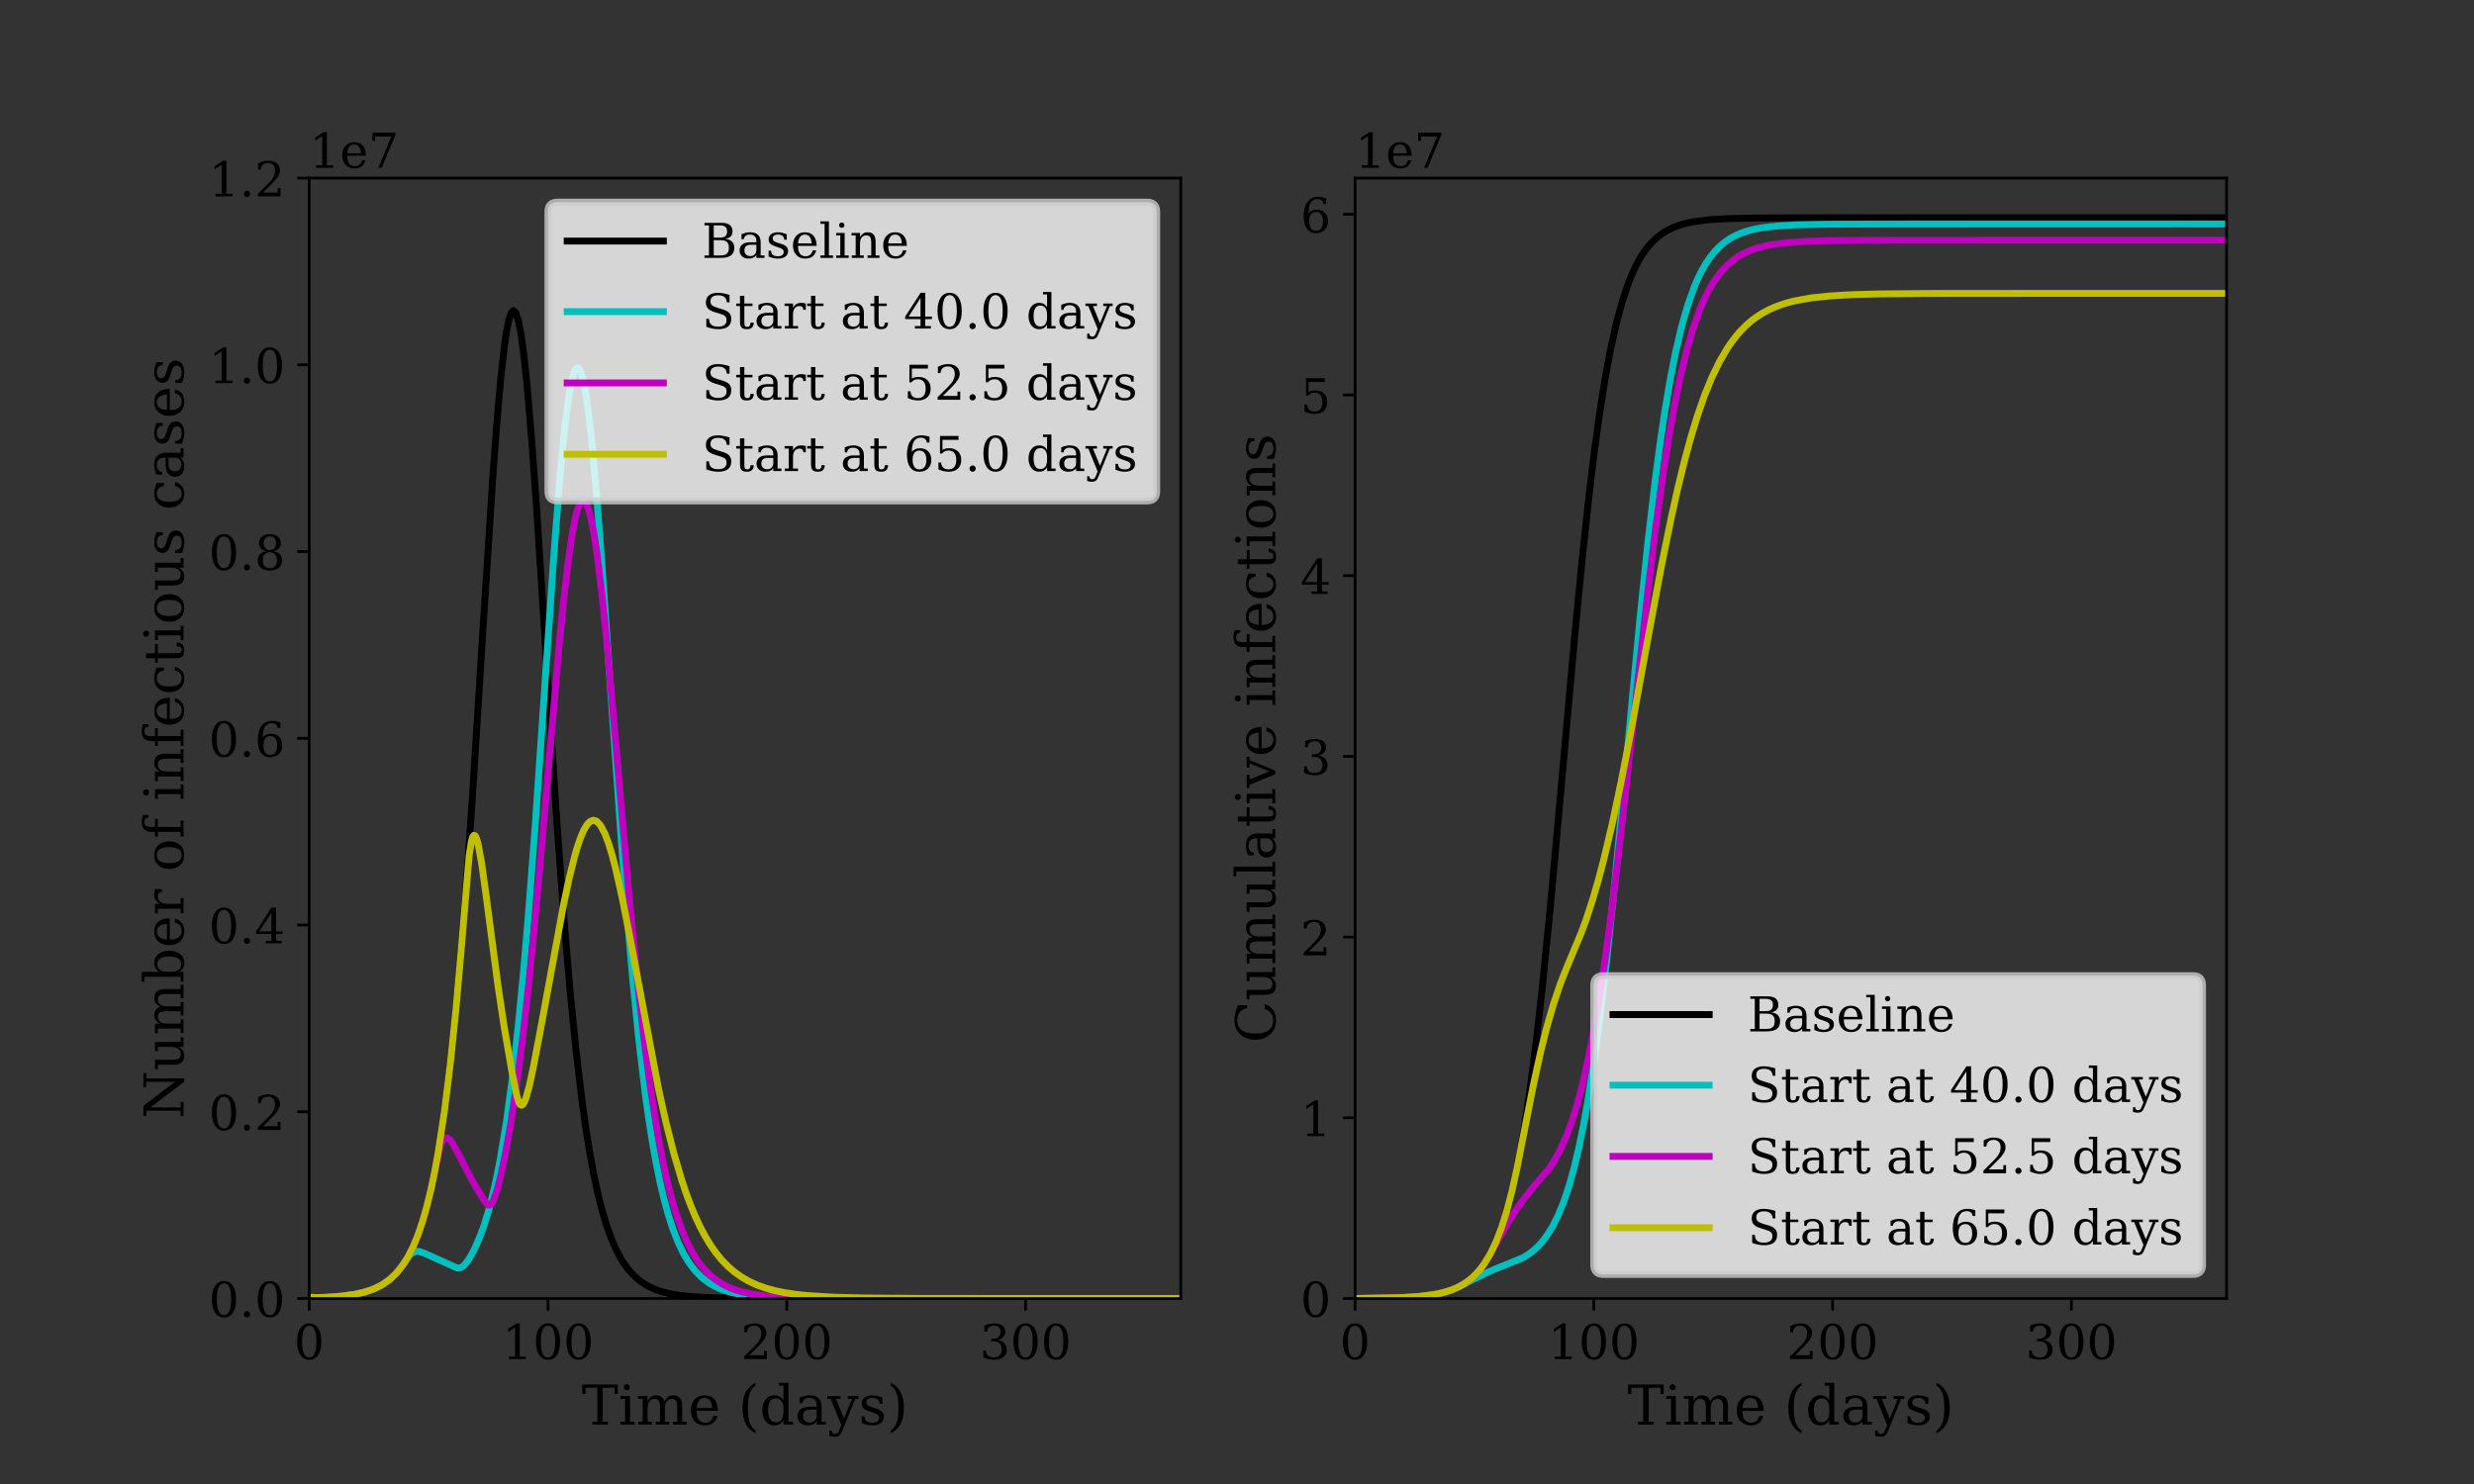 <?xml version="1.0" encoding="utf-8" standalone="no"?>
<!DOCTYPE svg PUBLIC "-//W3C//DTD SVG 1.1//EN"
  "http://www.w3.org/Graphics/SVG/1.1/DTD/svg11.dtd">
<!-- Created with matplotlib (https://matplotlib.org/) -->
<svg height="432pt" version="1.1" viewBox="0 0 720 432" width="720pt" xmlns="http://www.w3.org/2000/svg" xmlns:xlink="http://www.w3.org/1999/xlink">
 <rect x="0" y="0" width="720" height="432" fill="#333333" stroke="none"/>
 <defs>
  <style type="text/css">*{stroke-linecap:butt;stroke-linejoin:round;}</style>
 </defs>
 <g id="figure_1">
  <g id="patch_1">
   <path d="M 0 432 
L 720 432 
L 720 0 
L 0 0 
z
" style="fill:none;"/>
  </g>
  <g id="axes_1">
   <g id="patch_2">
    <path d="M 90 378 
L 343.636 378 
L 343.636 51.84 
L 90 51.84 
z
" style="fill:none;"/>
   </g>
   <g id="matplotlib.axis_1">
    <g id="xtick_1">
     <g id="line2d_1">
      <defs>
       <path d="M 0 0 
L 0 3.5 
" id="m04f8fb05ed" style="stroke:#000000;stroke-width:0.8;"/>
      </defs>
      <g>
       <use style="stroke:#000000;stroke-width:0.8;" x="90" xlink:href="#m04f8fb05ed" y="378"/>
      </g>
     </g>
     <g id="text_1">
      <!-- 0 -->
      <g transform="translate(85.546 395.638)scale(0.14 -0.14)">
       <defs>
        <path d="M 31.781 3.422 
Q 39.266 3.422 42.969 11.625 
Q 46.688 19.828 46.688 36.375 
Q 46.688 52.984 42.969 61.188 
Q 39.266 69.391 31.781 69.391 
Q 24.312 69.391 20.594 61.188 
Q 16.891 52.984 16.891 36.375 
Q 16.891 19.828 20.594 11.625 
Q 24.312 3.422 31.781 3.422 
z
M 31.781 -1.422 
Q 19.922 -1.422 13.25 8.531 
Q 6.594 18.5 6.594 36.375 
Q 6.594 54.297 13.25 64.25 
Q 19.922 74.219 31.781 74.219 
Q 43.703 74.219 50.344 64.25 
Q 56.984 54.297 56.984 36.375 
Q 56.984 18.5 50.344 8.531 
Q 43.703 -1.422 31.781 -1.422 
z
" id="DejaVuSerif-48"/>
       </defs>
       <use xlink:href="#DejaVuSerif-48"/>
      </g>
     </g>
    </g>
    <g id="xtick_2">
     <g id="line2d_2">
      <g>
       <use style="stroke:#000000;stroke-width:0.8;" x="159.489" xlink:href="#m04f8fb05ed" y="378"/>
      </g>
     </g>
     <g id="text_2">
      <!-- 100 -->
      <g transform="translate(146.128 395.638)scale(0.14 -0.14)">
       <defs>
        <path d="M 14.203 0 
L 14.203 5.172 
L 26.906 5.172 
L 26.906 65.828 
L 12.203 56.297 
L 12.203 62.703 
L 29.984 74.219 
L 36.719 74.219 
L 36.719 5.172 
L 49.422 5.172 
L 49.422 0 
z
" id="DejaVuSerif-49"/>
       </defs>
       <use xlink:href="#DejaVuSerif-49"/>
       <use x="63.623" xlink:href="#DejaVuSerif-48"/>
       <use x="127.246" xlink:href="#DejaVuSerif-48"/>
      </g>
     </g>
    </g>
    <g id="xtick_3">
     <g id="line2d_3">
      <g>
       <use style="stroke:#000000;stroke-width:0.8;" x="228.979" xlink:href="#m04f8fb05ed" y="378"/>
      </g>
     </g>
     <g id="text_3">
      <!-- 200 -->
      <g transform="translate(215.618 395.638)scale(0.14 -0.14)">
       <defs>
        <path d="M 12.797 55.516 
L 7.328 55.516 
L 7.328 68.5 
Q 12.547 71.297 17.844 72.75 
Q 23.141 74.219 28.219 74.219 
Q 39.594 74.219 46.188 68.703 
Q 52.781 63.188 52.781 53.719 
Q 52.781 43.016 37.844 28.125 
Q 36.672 27 36.078 26.422 
L 17.672 8.016 
L 48.094 8.016 
L 48.094 17 
L 53.812 17 
L 53.812 0 
L 6.781 0 
L 6.781 5.328 
L 28.906 27.391 
Q 36.234 34.719 39.359 40.844 
Q 42.484 46.969 42.484 53.719 
Q 42.484 61.078 38.641 65.234 
Q 34.812 69.391 28.078 69.391 
Q 21.094 69.391 17.281 65.922 
Q 13.484 62.453 12.797 55.516 
z
" id="DejaVuSerif-50"/>
       </defs>
       <use xlink:href="#DejaVuSerif-50"/>
       <use x="63.623" xlink:href="#DejaVuSerif-48"/>
       <use x="127.246" xlink:href="#DejaVuSerif-48"/>
      </g>
     </g>
    </g>
    <g id="xtick_4">
     <g id="line2d_4">
      <g>
       <use style="stroke:#000000;stroke-width:0.8;" x="298.468" xlink:href="#m04f8fb05ed" y="378"/>
      </g>
     </g>
     <g id="text_4">
      <!-- 300 -->
      <g transform="translate(285.107 395.638)scale(0.14 -0.14)">
       <defs>
        <path d="M 9.719 69.828 
Q 15.438 71.969 20.672 73.094 
Q 25.922 74.219 30.516 74.219 
Q 41.219 74.219 47.219 69.594 
Q 53.219 64.984 53.219 56.781 
Q 53.219 50.203 49.062 45.781 
Q 44.922 41.359 37.312 39.797 
Q 46.297 38.531 51.25 33.281 
Q 56.203 28.031 56.203 19.672 
Q 56.203 9.469 49.344 4.016 
Q 42.484 -1.422 29.594 -1.422 
Q 23.875 -1.422 18.422 -0.188 
Q 12.984 1.031 7.625 3.516 
L 7.625 17.672 
L 13.094 17.672 
Q 13.578 10.641 17.828 7.031 
Q 22.078 3.422 29.781 3.422 
Q 37.25 3.422 41.578 7.734 
Q 45.906 12.062 45.906 19.578 
Q 45.906 28.172 41.453 32.594 
Q 37.016 37.016 28.422 37.016 
L 23.781 37.016 
L 23.781 42 
L 26.219 42 
Q 34.766 42 39.031 45.531 
Q 43.312 49.078 43.312 56.203 
Q 43.312 62.594 39.797 65.984 
Q 36.281 69.391 29.688 69.391 
Q 23.094 69.391 19.453 66.266 
Q 15.828 63.141 15.188 56.984 
L 9.719 56.984 
z
" id="DejaVuSerif-51"/>
       </defs>
       <use xlink:href="#DejaVuSerif-51"/>
       <use x="63.623" xlink:href="#DejaVuSerif-48"/>
       <use x="127.246" xlink:href="#DejaVuSerif-48"/>
      </g>
     </g>
    </g>
    <g id="text_5">
     <!-- Time (days) -->
     <g transform="translate(169.301 414.707)scale(0.16 -0.16)">
      <defs>
       <path d="M 19.094 0 
L 19.094 5.172 
L 28.422 5.172 
L 28.422 67.094 
L 6.984 67.094 
L 6.984 55.719 
L 0.984 55.719 
L 0.984 72.906 
L 65.719 72.906 
L 65.719 55.719 
L 59.719 55.719 
L 59.719 67.094 
L 38.281 67.094 
L 38.281 5.172 
L 47.609 5.172 
L 47.609 0 
z
" id="DejaVuSerif-84"/>
       <path d="M 9.719 68.016 
Q 9.719 70.266 11.344 71.922 
Q 12.984 73.578 15.281 73.578 
Q 17.531 73.578 19.156 71.922 
Q 20.797 70.266 20.797 68.016 
Q 20.797 65.719 19.188 64.109 
Q 17.578 62.5 15.281 62.5 
Q 12.984 62.5 11.344 64.109 
Q 9.719 65.719 9.719 68.016 
z
M 21.188 5.172 
L 29.688 5.172 
L 29.688 0 
L 3.609 0 
L 3.609 5.172 
L 12.203 5.172 
L 12.203 46.688 
L 3.609 46.688 
L 3.609 51.906 
L 21.188 51.906 
z
" id="DejaVuSerif-105"/>
       <path d="M 51.812 41.797 
Q 54.391 47.516 58.422 50.422 
Q 62.453 53.328 67.828 53.328 
Q 75.984 53.328 79.984 48.266 
Q 83.984 43.219 83.984 33.016 
L 83.984 5.172 
L 92.094 5.172 
L 92.094 0 
L 67.188 0 
L 67.188 5.172 
L 75 5.172 
L 75 31.984 
Q 75 39.938 72.656 43.312 
Q 70.312 46.688 64.891 46.688 
Q 58.891 46.688 55.734 42.141 
Q 52.594 37.594 52.594 28.906 
L 52.594 5.172 
L 60.406 5.172 
L 60.406 0 
L 35.797 0 
L 35.797 5.172 
L 43.609 5.172 
L 43.609 32.328 
Q 43.609 40.094 41.266 43.391 
Q 38.922 46.688 33.5 46.688 
Q 27.484 46.688 24.328 42.141 
Q 21.188 37.594 21.188 28.906 
L 21.188 5.172 
L 29 5.172 
L 29 0 
L 4.109 0 
L 4.109 5.172 
L 12.203 5.172 
L 12.203 46.781 
L 3.609 46.781 
L 3.609 51.906 
L 21.188 51.906 
L 21.188 42.672 
Q 23.688 47.859 27.531 50.594 
Q 31.391 53.328 36.281 53.328 
Q 42.328 53.328 46.375 50.312 
Q 50.438 47.312 51.812 41.797 
z
" id="DejaVuSerif-109"/>
       <path d="M 54.203 25 
L 15.484 25 
L 15.484 24.609 
Q 15.484 14.109 19.438 8.766 
Q 23.391 3.422 31.109 3.422 
Q 37.016 3.422 40.797 6.516 
Q 44.578 9.625 46.094 15.719 
L 53.328 15.719 
Q 51.172 7.172 45.375 2.875 
Q 39.594 -1.422 30.172 -1.422 
Q 18.797 -1.422 11.891 6.078 
Q 4.984 13.578 4.984 25.984 
Q 4.984 38.281 11.766 45.797 
Q 18.562 53.328 29.594 53.328 
Q 41.359 53.328 47.656 46.062 
Q 53.953 38.812 54.203 25 
z
M 43.609 30.172 
Q 43.312 39.266 39.766 43.875 
Q 36.234 48.484 29.594 48.484 
Q 23.391 48.484 19.828 43.844 
Q 16.266 39.203 15.484 30.172 
z
" id="DejaVuSerif-101"/>
       <path id="DejaVuSerif-32"/>
       <path d="M 31.891 -15.578 
Q 20.016 -10.25 13.953 1.297 
Q 7.906 12.844 7.906 30.172 
Q 7.906 47.562 13.953 59.109 
Q 20.016 70.656 31.891 75.984 
L 31.891 71.188 
Q 24.359 66.016 21.094 56.609 
Q 17.828 47.219 17.828 30.172 
Q 17.828 13.188 21.094 3.781 
Q 24.359 -5.609 31.891 -10.797 
z
" id="DejaVuSerif-40"/>
       <path d="M 52.484 5.172 
L 61.078 5.172 
L 61.078 0 
L 43.5 0 
L 43.5 8.109 
Q 40.875 3.219 36.797 0.891 
Q 32.719 -1.422 26.703 -1.422 
Q 17.141 -1.422 11.062 6.172 
Q 4.984 13.766 4.984 25.984 
Q 4.984 38.188 11.031 45.75 
Q 17.094 53.328 26.703 53.328 
Q 32.719 53.328 36.797 51 
Q 40.875 48.688 43.5 43.797 
L 43.5 70.797 
L 35.016 70.797 
L 35.016 75.984 
L 52.484 75.984 
z
M 43.5 23.391 
L 43.5 28.516 
Q 43.5 37.844 39.906 42.766 
Q 36.328 47.703 29.5 47.703 
Q 22.562 47.703 19.016 42.234 
Q 15.484 36.766 15.484 25.984 
Q 15.484 15.234 19.016 9.719 
Q 22.562 4.203 29.5 4.203 
Q 36.328 4.203 39.906 9.109 
Q 43.5 14.016 43.5 23.391 
z
" id="DejaVuSerif-100"/>
       <path d="M 39.797 16.312 
L 39.797 27.297 
L 28.219 27.297 
Q 21.531 27.297 18.25 24.406 
Q 14.984 21.531 14.984 15.578 
Q 14.984 10.156 18.297 6.984 
Q 21.625 3.812 27.297 3.812 
Q 32.906 3.812 36.344 7.281 
Q 39.797 10.75 39.797 16.312 
z
M 48.781 32.422 
L 48.781 5.172 
L 56.781 5.172 
L 56.781 0 
L 39.797 0 
L 39.797 5.609 
Q 36.812 2 32.906 0.281 
Q 29 -1.422 23.781 -1.422 
Q 15.141 -1.422 10.062 3.172 
Q 4.984 7.766 4.984 15.578 
Q 4.984 23.641 10.797 28.078 
Q 16.609 32.516 27.203 32.516 
L 39.797 32.516 
L 39.797 36.078 
Q 39.797 42 36.203 45.234 
Q 32.625 48.484 26.125 48.484 
Q 20.75 48.484 17.578 46.047 
Q 14.406 43.609 13.625 38.812 
L 8.984 38.812 
L 8.984 49.312 
Q 13.672 51.312 18.094 52.312 
Q 22.516 53.328 26.703 53.328 
Q 37.5 53.328 43.141 47.969 
Q 48.781 42.625 48.781 32.422 
z
" id="DejaVuSerif-97"/>
       <path d="M 21.578 -9.516 
L 25 -0.875 
L 5.609 46.688 
L -0.297 46.688 
L -0.297 51.906 
L 23.578 51.906 
L 23.578 46.688 
L 15.281 46.688 
L 29.891 10.984 
L 44.484 46.688 
L 36.719 46.688 
L 36.719 51.906 
L 56.203 51.906 
L 56.203 46.688 
L 50.391 46.688 
L 26.609 -11.719 
Q 24.172 -17.781 21.188 -20 
Q 18.219 -22.219 12.797 -22.219 
Q 10.5 -22.219 8.078 -21.828 
Q 5.672 -21.438 3.219 -20.703 
L 3.219 -10.797 
L 7.812 -10.797 
Q 8.109 -14.109 9.5 -15.547 
Q 10.891 -17 13.812 -17 
Q 16.5 -17 18.141 -15.5 
Q 19.781 -14.016 21.578 -9.516 
z
" id="DejaVuSerif-121"/>
       <path d="M 5.609 2.875 
L 5.609 14.984 
L 10.797 14.984 
Q 10.984 9.188 14.422 6.297 
Q 17.875 3.422 24.609 3.422 
Q 30.672 3.422 33.844 5.688 
Q 37.016 7.953 37.016 12.312 
Q 37.016 15.719 34.688 17.812 
Q 32.375 19.922 24.906 22.312 
L 18.406 24.516 
Q 11.719 26.656 8.719 29.875 
Q 5.719 33.109 5.719 38.094 
Q 5.719 45.219 10.938 49.266 
Q 16.156 53.328 25.391 53.328 
Q 29.5 53.328 34.031 52.25 
Q 38.578 51.172 43.406 49.125 
L 43.406 37.797 
L 38.234 37.797 
Q 38.031 42.828 34.703 45.656 
Q 31.391 48.484 25.688 48.484 
Q 20.016 48.484 17.109 46.484 
Q 14.203 44.484 14.203 40.484 
Q 14.203 37.203 16.406 35.219 
Q 18.609 33.25 25.203 31.203 
L 32.328 29 
Q 39.703 26.703 42.938 23.266 
Q 46.188 19.828 46.188 14.406 
Q 46.188 7.031 40.547 2.797 
Q 34.906 -1.422 25 -1.422 
Q 19.969 -1.422 15.188 -0.344 
Q 10.406 0.734 5.609 2.875 
z
" id="DejaVuSerif-115"/>
       <path d="M 7.078 -15.578 
L 7.078 -10.797 
Q 14.594 -5.609 17.891 3.781 
Q 21.188 13.188 21.188 30.172 
Q 21.188 47.219 17.891 56.609 
Q 14.594 66.016 7.078 71.188 
L 7.078 75.984 
Q 19 70.656 25.047 59.109 
Q 31.109 47.562 31.109 30.172 
Q 31.109 12.844 25.047 1.297 
Q 19 -10.25 7.078 -15.578 
z
" id="DejaVuSerif-41"/>
      </defs>
      <use xlink:href="#DejaVuSerif-84"/>
      <use x="66.699" xlink:href="#DejaVuSerif-105"/>
      <use x="98.682" xlink:href="#DejaVuSerif-109"/>
      <use x="193.506" xlink:href="#DejaVuSerif-101"/>
      <use x="252.686" xlink:href="#DejaVuSerif-32"/>
      <use x="284.473" xlink:href="#DejaVuSerif-40"/>
      <use x="323.486" xlink:href="#DejaVuSerif-100"/>
      <use x="387.5" xlink:href="#DejaVuSerif-97"/>
      <use x="447.119" xlink:href="#DejaVuSerif-121"/>
      <use x="503.613" xlink:href="#DejaVuSerif-115"/>
      <use x="554.932" xlink:href="#DejaVuSerif-41"/>
     </g>
    </g>
   </g>
   <g id="matplotlib.axis_2">
    <g id="ytick_1">
     <g id="line2d_5">
      <defs>
       <path d="M 0 0 
L -3.5 0 
" id="m9768344854" style="stroke:#000000;stroke-width:0.8;"/>
      </defs>
      <g>
       <use style="stroke:#000000;stroke-width:0.8;" x="90" xlink:href="#m9768344854" y="378"/>
      </g>
     </g>
     <g id="text_6">
      <!-- 0.0 -->
      <g transform="translate(60.736 383.319)scale(0.14 -0.14)">
       <defs>
        <path d="M 9.422 5.078 
Q 9.422 7.812 11.281 9.719 
Q 13.141 11.625 15.922 11.625 
Q 18.609 11.625 20.5 9.719 
Q 22.406 7.812 22.406 5.078 
Q 22.406 2.391 20.5 0.484 
Q 18.609 -1.422 15.922 -1.422 
Q 13.141 -1.422 11.281 0.453 
Q 9.422 2.344 9.422 5.078 
z
" id="DejaVuSerif-46"/>
       </defs>
       <use xlink:href="#DejaVuSerif-48"/>
       <use x="63.623" xlink:href="#DejaVuSerif-46"/>
       <use x="95.41" xlink:href="#DejaVuSerif-48"/>
      </g>
     </g>
    </g>
    <g id="ytick_2">
     <g id="line2d_6">
      <g>
       <use style="stroke:#000000;stroke-width:0.8;" x="90" xlink:href="#m9768344854" y="323.64"/>
      </g>
     </g>
     <g id="text_7">
      <!-- 0.2 -->
      <g transform="translate(60.736 328.959)scale(0.14 -0.14)">
       <use xlink:href="#DejaVuSerif-48"/>
       <use x="63.623" xlink:href="#DejaVuSerif-46"/>
       <use x="95.41" xlink:href="#DejaVuSerif-50"/>
      </g>
     </g>
    </g>
    <g id="ytick_3">
     <g id="line2d_7">
      <g>
       <use style="stroke:#000000;stroke-width:0.8;" x="90" xlink:href="#m9768344854" y="269.28"/>
      </g>
     </g>
     <g id="text_8">
      <!-- 0.4 -->
      <g transform="translate(60.736 274.599)scale(0.14 -0.14)">
       <defs>
        <path d="M 34.906 24.703 
L 34.906 63.484 
L 10.016 24.703 
z
M 56.391 0 
L 23.188 0 
L 23.188 5.172 
L 34.906 5.172 
L 34.906 19.484 
L 3.078 19.484 
L 3.078 24.812 
L 35.016 74.219 
L 44.672 74.219 
L 44.672 24.703 
L 58.594 24.703 
L 58.594 19.484 
L 44.672 19.484 
L 44.672 5.172 
L 56.391 5.172 
z
" id="DejaVuSerif-52"/>
       </defs>
       <use xlink:href="#DejaVuSerif-48"/>
       <use x="63.623" xlink:href="#DejaVuSerif-46"/>
       <use x="95.41" xlink:href="#DejaVuSerif-52"/>
      </g>
     </g>
    </g>
    <g id="ytick_4">
     <g id="line2d_8">
      <g>
       <use style="stroke:#000000;stroke-width:0.8;" x="90" xlink:href="#m9768344854" y="214.92"/>
      </g>
     </g>
     <g id="text_9">
      <!-- 0.6 -->
      <g transform="translate(60.736 220.239)scale(0.14 -0.14)">
       <defs>
        <path d="M 32.719 3.422 
Q 39.594 3.422 43.297 8.469 
Q 47.016 13.531 47.016 23 
Q 47.016 32.469 43.297 37.516 
Q 39.594 42.578 32.719 42.578 
Q 25.734 42.578 22.062 37.688 
Q 18.406 32.812 18.406 23.578 
Q 18.406 13.875 22.109 8.641 
Q 25.828 3.422 32.719 3.422 
z
M 16.797 40.141 
Q 20.125 43.797 24.312 45.594 
Q 28.516 47.406 33.797 47.406 
Q 44.672 47.406 51 40.859 
Q 57.328 34.328 57.328 23 
Q 57.328 11.922 50.516 5.25 
Q 43.703 -1.422 32.328 -1.422 
Q 19.969 -1.422 13.328 7.781 
Q 6.688 17 6.688 34.078 
Q 6.688 53.219 14.547 63.719 
Q 22.406 74.219 36.719 74.219 
Q 40.578 74.219 44.828 73.484 
Q 49.078 72.75 53.516 71.297 
L 53.516 59.281 
L 48 59.281 
Q 47.406 64.203 44.234 66.797 
Q 41.062 69.391 35.688 69.391 
Q 26.219 69.391 21.578 62.203 
Q 16.938 55.031 16.797 40.141 
z
" id="DejaVuSerif-54"/>
       </defs>
       <use xlink:href="#DejaVuSerif-48"/>
       <use x="63.623" xlink:href="#DejaVuSerif-46"/>
       <use x="95.41" xlink:href="#DejaVuSerif-54"/>
      </g>
     </g>
    </g>
    <g id="ytick_5">
     <g id="line2d_9">
      <g>
       <use style="stroke:#000000;stroke-width:0.8;" x="90" xlink:href="#m9768344854" y="160.56"/>
      </g>
     </g>
     <g id="text_10">
      <!-- 0.8 -->
      <g transform="translate(60.736 165.879)scale(0.14 -0.14)">
       <defs>
        <path d="M 46.578 19.922 
Q 46.578 27.734 42.688 32.047 
Q 38.812 36.375 31.781 36.375 
Q 24.75 36.375 20.875 32.047 
Q 17 27.734 17 19.922 
Q 17 12.062 20.875 7.734 
Q 24.75 3.422 31.781 3.422 
Q 38.812 3.422 42.688 7.734 
Q 46.578 12.062 46.578 19.922 
z
M 44.578 55.328 
Q 44.578 61.969 41.203 65.672 
Q 37.844 69.391 31.781 69.391 
Q 25.781 69.391 22.391 65.672 
Q 19 61.969 19 55.328 
Q 19 48.641 22.391 44.922 
Q 25.781 41.219 31.781 41.219 
Q 37.844 41.219 41.203 44.922 
Q 44.578 48.641 44.578 55.328 
z
M 39.312 38.812 
Q 47.609 37.703 52.25 32.688 
Q 56.891 27.688 56.891 19.922 
Q 56.891 9.672 50.391 4.125 
Q 43.891 -1.422 31.781 -1.422 
Q 19.734 -1.422 13.203 4.125 
Q 6.688 9.672 6.688 19.922 
Q 6.688 27.688 11.328 32.688 
Q 15.969 37.703 24.312 38.812 
Q 16.938 40.141 13 44.406 
Q 9.078 48.688 9.078 55.328 
Q 9.078 64.109 15.125 69.156 
Q 21.188 74.219 31.781 74.219 
Q 42.391 74.219 48.438 69.156 
Q 54.5 64.109 54.5 55.328 
Q 54.5 48.688 50.562 44.406 
Q 46.625 40.141 39.312 38.812 
z
" id="DejaVuSerif-56"/>
       </defs>
       <use xlink:href="#DejaVuSerif-48"/>
       <use x="63.623" xlink:href="#DejaVuSerif-46"/>
       <use x="95.41" xlink:href="#DejaVuSerif-56"/>
      </g>
     </g>
    </g>
    <g id="ytick_6">
     <g id="line2d_10">
      <g>
       <use style="stroke:#000000;stroke-width:0.8;" x="90" xlink:href="#m9768344854" y="106.2"/>
      </g>
     </g>
     <g id="text_11">
      <!-- 1.0 -->
      <g transform="translate(60.736 111.519)scale(0.14 -0.14)">
       <use xlink:href="#DejaVuSerif-49"/>
       <use x="63.623" xlink:href="#DejaVuSerif-46"/>
       <use x="95.41" xlink:href="#DejaVuSerif-48"/>
      </g>
     </g>
    </g>
    <g id="ytick_7">
     <g id="line2d_11">
      <g>
       <use style="stroke:#000000;stroke-width:0.8;" x="90" xlink:href="#m9768344854" y="51.84"/>
      </g>
     </g>
     <g id="text_12">
      <!-- 1.2 -->
      <g transform="translate(60.736 57.159)scale(0.14 -0.14)">
       <use xlink:href="#DejaVuSerif-49"/>
       <use x="63.623" xlink:href="#DejaVuSerif-46"/>
       <use x="95.41" xlink:href="#DejaVuSerif-50"/>
      </g>
     </g>
    </g>
    <g id="text_13">
     <!-- Number of infectious cases -->
     <g transform="translate(53.408 325.674)rotate(-90)scale(0.16 -0.16)">
      <defs>
       <path d="M 4.891 0 
L 4.891 5.172 
L 14.703 5.172 
L 14.703 67.672 
L 4.891 67.672 
L 4.891 72.906 
L 23.578 72.906 
L 67.281 15.375 
L 67.281 67.672 
L 57.516 67.672 
L 57.516 72.906 
L 83.109 72.906 
L 83.109 67.672 
L 73.297 67.672 
L 73.297 -1.422 
L 67.391 -1.422 
L 20.703 60.016 
L 20.703 5.172 
L 30.516 5.172 
L 30.516 0 
z
" id="DejaVuSerif-78"/>
       <path d="M 35.406 51.906 
L 52.203 51.906 
L 52.203 5.172 
L 60.688 5.172 
L 60.688 0 
L 43.219 0 
L 43.219 9.188 
Q 40.719 4 36.766 1.281 
Q 32.812 -1.422 27.594 -1.422 
Q 18.953 -1.422 14.875 3.484 
Q 10.797 8.406 10.797 18.891 
L 10.797 46.688 
L 2.688 46.688 
L 2.688 51.906 
L 19.828 51.906 
L 19.828 21.688 
Q 19.828 12.203 22.141 8.688 
Q 24.469 5.172 30.422 5.172 
Q 36.672 5.172 39.938 9.766 
Q 43.219 14.359 43.219 23.094 
L 43.219 46.688 
L 35.406 46.688 
z
" id="DejaVuSerif-117"/>
       <path d="M 11.531 5.172 
L 11.531 70.797 
L 2.875 70.797 
L 2.875 75.984 
L 20.516 75.984 
L 20.516 43.797 
Q 23.141 48.688 27.219 51 
Q 31.297 53.328 37.312 53.328 
Q 46.875 53.328 52.922 45.75 
Q 58.984 38.188 58.984 25.984 
Q 58.984 13.766 52.922 6.172 
Q 46.875 -1.422 37.312 -1.422 
Q 31.297 -1.422 27.219 0.891 
Q 23.141 3.219 20.516 8.109 
L 20.516 0 
L 2.875 0 
L 2.875 5.172 
z
M 20.516 23.391 
Q 20.516 14.016 24.094 9.109 
Q 27.688 4.203 34.516 4.203 
Q 41.406 4.203 44.938 9.719 
Q 48.484 15.234 48.484 25.984 
Q 48.484 36.766 44.938 42.234 
Q 41.406 47.703 34.516 47.703 
Q 27.688 47.703 24.094 42.766 
Q 20.516 37.844 20.516 28.516 
z
" id="DejaVuSerif-98"/>
       <path d="M 47.797 52 
L 47.797 39.016 
L 42.625 39.016 
Q 42.391 42.875 40.484 44.781 
Q 38.578 46.688 34.906 46.688 
Q 28.266 46.688 24.719 42.094 
Q 21.188 37.5 21.188 28.906 
L 21.188 5.172 
L 31.594 5.172 
L 31.594 0 
L 4.109 0 
L 4.109 5.172 
L 12.203 5.172 
L 12.203 46.781 
L 3.609 46.781 
L 3.609 51.906 
L 21.188 51.906 
L 21.188 42.672 
Q 23.828 48.094 27.969 50.703 
Q 32.125 53.328 38.094 53.328 
Q 40.281 53.328 42.703 52.984 
Q 45.125 52.641 47.797 52 
z
" id="DejaVuSerif-114"/>
       <path d="M 30.078 3.422 
Q 37.312 3.422 40.984 9.125 
Q 44.672 14.844 44.672 25.984 
Q 44.672 37.109 40.984 42.797 
Q 37.312 48.484 30.078 48.484 
Q 22.859 48.484 19.172 42.797 
Q 15.484 37.109 15.484 25.984 
Q 15.484 14.844 19.188 9.125 
Q 22.906 3.422 30.078 3.422 
z
M 30.078 -1.422 
Q 18.75 -1.422 11.859 6.078 
Q 4.984 13.578 4.984 25.984 
Q 4.984 38.375 11.844 45.844 
Q 18.703 53.328 30.078 53.328 
Q 41.453 53.328 48.312 45.844 
Q 55.172 38.375 55.172 25.984 
Q 55.172 13.578 48.312 6.078 
Q 41.453 -1.422 30.078 -1.422 
z
" id="DejaVuSerif-111"/>
       <path d="M 43.016 63.719 
L 38.281 63.719 
Q 38.234 67.391 36.203 69.281 
Q 34.188 71.188 30.328 71.188 
Q 25.297 71.188 23.234 68.422 
Q 21.188 65.672 21.188 58.594 
L 21.188 51.906 
L 35.688 51.906 
L 35.688 46.688 
L 21.188 46.688 
L 21.188 5.172 
L 32.719 5.172 
L 32.719 0 
L 3.609 0 
L 3.609 5.172 
L 12.203 5.172 
L 12.203 46.688 
L 3.609 46.688 
L 3.609 51.906 
L 12.203 51.906 
L 12.203 58.406 
Q 12.203 67.094 16.719 71.531 
Q 21.234 75.984 29.984 75.984 
Q 33.25 75.984 36.516 75.391 
Q 39.797 74.812 43.016 73.578 
z
" id="DejaVuSerif-102"/>
       <path d="M 4.109 0 
L 4.109 5.172 
L 12.203 5.172 
L 12.203 46.688 
L 3.609 46.688 
L 3.609 51.906 
L 21.188 51.906 
L 21.188 42.672 
Q 23.688 47.953 27.656 50.641 
Q 31.641 53.328 36.922 53.328 
Q 45.516 53.328 49.562 48.391 
Q 53.609 43.453 53.609 33.016 
L 53.609 5.172 
L 61.625 5.172 
L 61.625 0 
L 36.812 0 
L 36.812 5.172 
L 44.578 5.172 
L 44.578 30.172 
Q 44.578 39.703 42.234 43.234 
Q 39.891 46.781 33.984 46.781 
Q 27.734 46.781 24.453 42.203 
Q 21.188 37.641 21.188 28.906 
L 21.188 5.172 
L 29 5.172 
L 29 0 
z
" id="DejaVuSerif-110"/>
       <path d="M 51.422 15.578 
Q 49.516 7.281 44.094 2.922 
Q 38.672 -1.422 30.078 -1.422 
Q 18.75 -1.422 11.859 6.078 
Q 4.984 13.578 4.984 25.984 
Q 4.984 38.422 11.859 45.875 
Q 18.75 53.328 30.078 53.328 
Q 35.016 53.328 39.891 52.172 
Q 44.781 51.031 49.703 48.688 
L 49.703 35.406 
L 44.484 35.406 
Q 43.453 42.234 40.016 45.359 
Q 36.578 48.484 30.172 48.484 
Q 22.906 48.484 19.188 42.844 
Q 15.484 37.203 15.484 25.984 
Q 15.484 14.75 19.172 9.078 
Q 22.859 3.422 30.172 3.422 
Q 35.984 3.422 39.453 6.438 
Q 42.922 9.469 44.188 15.578 
z
" id="DejaVuSerif-99"/>
       <path d="M 10.797 46.688 
L 2.875 46.688 
L 2.875 51.906 
L 10.797 51.906 
L 10.797 68.016 
L 19.828 68.016 
L 19.828 51.906 
L 36.719 51.906 
L 36.719 46.688 
L 19.828 46.688 
L 19.828 13.719 
Q 19.828 7.125 21.094 5.266 
Q 22.359 3.422 25.781 3.422 
Q 29.297 3.422 30.906 5.484 
Q 32.516 7.562 32.625 12.203 
L 39.406 12.203 
Q 39.016 5.125 35.547 1.844 
Q 32.078 -1.422 25 -1.422 
Q 17.234 -1.422 14.016 2.016 
Q 10.797 5.469 10.797 13.719 
z
" id="DejaVuSerif-116"/>
      </defs>
      <use xlink:href="#DejaVuSerif-78"/>
      <use x="87.5" xlink:href="#DejaVuSerif-117"/>
      <use x="151.904" xlink:href="#DejaVuSerif-109"/>
      <use x="246.729" xlink:href="#DejaVuSerif-98"/>
      <use x="310.742" xlink:href="#DejaVuSerif-101"/>
      <use x="369.922" xlink:href="#DejaVuSerif-114"/>
      <use x="417.725" xlink:href="#DejaVuSerif-32"/>
      <use x="449.512" xlink:href="#DejaVuSerif-111"/>
      <use x="509.717" xlink:href="#DejaVuSerif-102"/>
      <use x="546.729" xlink:href="#DejaVuSerif-32"/>
      <use x="578.516" xlink:href="#DejaVuSerif-105"/>
      <use x="610.498" xlink:href="#DejaVuSerif-110"/>
      <use x="674.902" xlink:href="#DejaVuSerif-102"/>
      <use x="711.914" xlink:href="#DejaVuSerif-101"/>
      <use x="771.094" xlink:href="#DejaVuSerif-99"/>
      <use x="827.1" xlink:href="#DejaVuSerif-116"/>
      <use x="867.285" xlink:href="#DejaVuSerif-105"/>
      <use x="899.268" xlink:href="#DejaVuSerif-111"/>
      <use x="959.473" xlink:href="#DejaVuSerif-117"/>
      <use x="1023.877" xlink:href="#DejaVuSerif-115"/>
      <use x="1075.195" xlink:href="#DejaVuSerif-32"/>
      <use x="1106.982" xlink:href="#DejaVuSerif-99"/>
      <use x="1162.988" xlink:href="#DejaVuSerif-97"/>
      <use x="1222.607" xlink:href="#DejaVuSerif-115"/>
      <use x="1273.926" xlink:href="#DejaVuSerif-101"/>
      <use x="1333.105" xlink:href="#DejaVuSerif-115"/>
     </g>
    </g>
    <g id="text_14">
     <!-- 1e7 -->
     <g transform="translate(90 48.84)scale(0.14 -0.14)">
      <defs>
       <path d="M 56.391 67.922 
L 27.875 0 
L 20.609 0 
L 47.797 64.891 
L 14.109 64.891 
L 14.109 55.906 
L 8.406 55.906 
L 8.406 72.906 
L 56.391 72.906 
z
" id="DejaVuSerif-55"/>
      </defs>
      <use xlink:href="#DejaVuSerif-49"/>
      <use x="63.623" xlink:href="#DejaVuSerif-101"/>
      <use x="122.803" xlink:href="#DejaVuSerif-55"/>
     </g>
    </g>
   </g>
   <g id="line2d_12">
    <path clip-path="url(#p7f7d445e5c)" d="M 90 377.636 
L 92.036 377.733 
L 94.913 377.654 
L 99.161 377.34 
L 103.448 376.747 
L 106.14 376.127 
L 108.737 375.241 
L 111.117 374.067 
L 113.293 372.568 
L 115.28 370.71 
L 117.097 368.471 
L 118.76 365.836 
L 120.288 362.798 
L 121.698 359.35 
L 123.005 355.487 
L 124.223 351.208 
L 125.364 346.513 
L 126.437 341.402 
L 127.451 335.879 
L 129.329 323.62 
L 131.043 309.809 
L 132.626 294.555 
L 134.103 278.011 
L 135.495 260.369 
L 137.458 232.376 
L 140.498 184.186 
L 143.389 139.242 
L 144.537 123.765 
L 145.696 110.502 
L 146.881 100.046 
L 147.488 96.075 
L 148.11 93.068 
L 148.751 91.132 
L 149.416 90.401 
L 150.114 91.041 
L 150.857 93.293 
L 151.664 97.506 
L 152.519 103.858 
L 153.329 111.498 
L 154.807 128.913 
L 156.211 148.586 
L 158.99 192.023 
L 161.885 236.77 
L 164.216 268.591 
L 165.878 288.15 
L 167.653 305.993 
L 169.566 321.876 
L 170.584 329.031 
L 171.65 335.646 
L 172.77 341.714 
L 173.949 347.236 
L 175.196 352.215 
L 176.518 356.661 
L 177.925 360.585 
L 179.426 364.004 
L 181.031 366.937 
L 182.746 369.409 
L 184.576 371.45 
L 186.524 373.097 
L 188.589 374.397 
L 190.776 375.402 
L 193.092 376.164 
L 195.551 376.73 
L 198.171 377.143 
L 200.975 377.438 
L 207.261 377.782 
L 214.737 377.929 
L 235.93 377.997 
L 343.636 378 
L 343.636 378 
" style="fill:none;stroke:#000000;stroke-linecap:square;stroke-width:2;"/>
   </g>
   <g id="line2d_13">
    <path clip-path="url(#p7f7d445e5c)" d="M 90 377.636 
L 92.036 377.733 
L 94.913 377.654 
L 99.161 377.34 
L 103.448 376.747 
L 106.14 376.127 
L 108.737 375.241 
L 111.117 374.067 
L 113.293 372.568 
L 115.28 370.71 
L 117.807 367.423 
L 119.157 365.48 
L 120.153 364.616 
L 120.712 364.372 
L 121.32 364.273 
L 121.987 364.321 
L 123.53 364.823 
L 132.9 369.07 
L 133.762 369.112 
L 134.237 368.947 
L 134.747 368.619 
L 135.298 368.104 
L 136.548 366.434 
L 138.036 363.743 
L 139.834 359.593 
L 140.911 356.592 
L 142.157 352.549 
L 143.365 347.952 
L 144.466 343.101 
L 145.502 337.884 
L 147.427 326.29 
L 149.187 313.212 
L 150.813 298.771 
L 152.332 283.115 
L 153.764 266.429 
L 155.783 239.972 
L 158.913 194.493 
L 161.299 160.094 
L 163.073 137.699 
L 164.269 125.316 
L 165.492 115.623 
L 166.119 111.982 
L 166.762 109.264 
L 167.425 107.577 
L 168.115 107.048 
L 168.84 107.849 
L 169.617 110.224 
L 170.463 114.533 
L 171.344 120.804 
L 172.163 128.11 
L 173.667 144.653 
L 175.102 163.267 
L 177.95 204.186 
L 180.92 246.162 
L 182.494 266.275 
L 184.15 285.244 
L 185.911 302.731 
L 187.799 318.477 
L 188.799 325.638 
L 189.844 332.305 
L 190.937 338.466 
L 192.085 344.117 
L 193.294 349.259 
L 194.572 353.896 
L 195.927 358.037 
L 197.368 361.693 
L 198.905 364.88 
L 200.548 367.617 
L 202.306 369.928 
L 204.184 371.839 
L 206.186 373.386 
L 208.315 374.611 
L 210.573 375.558 
L 212.969 376.277 
L 215.517 376.811 
L 218.234 377.2 
L 224.282 377.669 
L 231.391 377.883 
L 245.097 377.984 
L 324.704 378 
L 343.636 378 
L 343.636 378 
" style="fill:none;stroke:#00bfbf;stroke-linecap:square;stroke-width:2;"/>
   </g>
   <g id="line2d_14">
    <path clip-path="url(#p7f7d445e5c)" d="M 90 377.636 
L 92.036 377.733 
L 94.913 377.654 
L 99.161 377.34 
L 103.448 376.747 
L 106.14 376.127 
L 108.737 375.241 
L 111.117 374.067 
L 113.293 372.568 
L 115.28 370.71 
L 117.097 368.471 
L 118.76 365.836 
L 120.288 362.798 
L 121.698 359.35 
L 123.005 355.487 
L 124.223 351.208 
L 125.364 346.513 
L 128.095 333.896 
L 128.494 332.776 
L 128.919 331.931 
L 129.374 331.398 
L 129.862 331.198 
L 130.388 331.343 
L 130.956 331.828 
L 131.572 332.635 
L 132.963 335.077 
L 137.566 343.942 
L 140.359 348.574 
L 141.708 350.494 
L 142.057 350.751 
L 142.426 350.806 
L 142.816 350.606 
L 143.23 350.109 
L 143.671 349.278 
L 144.65 346.503 
L 145.782 342.092 
L 147.098 335.807 
L 148.676 326.917 
L 150.558 314.372 
L 152.26 301.046 
L 153.833 286.987 
L 156.046 264.529 
L 158.799 233.247 
L 162.69 188.415 
L 163.967 175.48 
L 165.253 164.249 
L 166.563 155.198 
L 167.234 151.655 
L 167.919 148.866 
L 168.623 146.917 
L 169.352 145.91 
L 170.116 145.976 
L 170.927 147.297 
L 171.81 150.162 
L 172.77 154.875 
L 173.683 160.784 
L 175.318 174.337 
L 176.857 189.777 
L 179.123 215.297 
L 183.013 259.908 
L 185.517 285.514 
L 187.294 301.357 
L 189.184 315.904 
L 191.212 328.956 
L 192.287 334.877 
L 193.409 340.381 
L 194.583 345.461 
L 195.816 350.116 
L 197.114 354.346 
L 198.486 358.157 
L 199.939 361.558 
L 201.484 364.559 
L 203.133 367.176 
L 204.895 369.425 
L 206.782 371.327 
L 208.803 372.905 
L 210.967 374.187 
L 213.28 375.205 
L 215.748 375.995 
L 218.379 376.594 
L 221.189 377.038 
L 224.197 377.359 
L 230.927 377.742 
L 238.895 377.912 
L 258.64 377.994 
L 343.636 378 
L 343.636 378 
" style="fill:none;stroke:#bf00bf;stroke-linecap:square;stroke-width:2;"/>
   </g>
   <g id="line2d_15">
    <path clip-path="url(#p7f7d445e5c)" d="M 90 377.636 
L 92.036 377.733 
L 94.913 377.654 
L 99.161 377.34 
L 103.448 376.747 
L 106.14 376.127 
L 108.737 375.241 
L 111.117 374.067 
L 113.293 372.568 
L 115.28 370.71 
L 117.097 368.471 
L 118.76 365.836 
L 120.288 362.798 
L 121.698 359.35 
L 123.005 355.487 
L 124.223 351.208 
L 125.364 346.513 
L 126.437 341.402 
L 127.451 335.879 
L 129.329 323.62 
L 131.043 309.809 
L 132.626 294.555 
L 134.103 278.011 
L 136.516 249.239 
L 137.17 245.008 
L 137.524 243.757 
L 137.898 243.173 
L 138.295 243.307 
L 138.718 244.19 
L 139.169 245.837 
L 140.168 251.36 
L 141.312 259.524 
L 144.93 286.953 
L 146.746 299.039 
L 149.065 312.428 
L 150.435 319.134 
L 151.084 321.089 
L 151.435 321.612 
L 151.805 321.764 
L 152.198 321.509 
L 152.616 320.823 
L 153.062 319.694 
L 154.049 316.111 
L 155.186 310.855 
L 157.259 299.959 
L 164.05 263.16 
L 165.691 255.489 
L 167.348 248.881 
L 168.188 246.07 
L 169.041 243.643 
L 169.91 241.644 
L 170.8 240.124 
L 171.719 239.138 
L 172.678 238.761 
L 173.694 239.094 
L 174.801 240.303 
L 176.049 242.69 
L 177.115 245.53 
L 178.18 249.044 
L 179.189 252.925 
L 181.115 261.561 
L 182.989 271.092 
L 191.683 317.162 
L 193.803 326.67 
L 196.038 335.514 
L 198.412 343.574 
L 199.661 347.282 
L 200.957 350.764 
L 202.305 354.015 
L 203.711 357.033 
L 205.179 359.815 
L 206.719 362.363 
L 208.336 364.679 
L 210.041 366.767 
L 211.843 368.634 
L 213.755 370.287 
L 215.788 371.735 
L 217.959 372.988 
L 220.285 374.058 
L 222.783 374.957 
L 225.474 375.7 
L 228.379 376.301 
L 231.52 376.776 
L 234.918 377.143 
L 242.582 377.616 
L 251.506 377.85 
L 269.295 377.977 
L 337.395 378 
L 343.636 378 
L 343.636 378 
" style="fill:none;stroke:#bfbf00;stroke-linecap:square;stroke-width:2;"/>
   </g>
   <g id="patch_3">
    <path d="M 90 378 
L 90 51.84 
" style="fill:none;stroke:#000000;stroke-linecap:square;stroke-linejoin:miter;stroke-width:0.8;"/>
   </g>
   <g id="patch_4">
    <path d="M 343.636 378 
L 343.636 51.84 
" style="fill:none;stroke:#000000;stroke-linecap:square;stroke-linejoin:miter;stroke-width:0.8;"/>
   </g>
   <g id="patch_5">
    <path d="M 90 378 
L 343.636 378 
" style="fill:none;stroke:#000000;stroke-linecap:square;stroke-linejoin:miter;stroke-width:0.8;"/>
   </g>
   <g id="patch_6">
    <path d="M 90 51.84 
L 343.636 51.84 
" style="fill:none;stroke:#000000;stroke-linecap:square;stroke-linejoin:miter;stroke-width:0.8;"/>
   </g>
   <g id="legend_1">
    <g id="patch_7">
     <path d="M 162.258 145.835 
L 333.836 145.835 
Q 336.636 145.835 336.636 143.035 
L 336.636 61.64 
Q 336.636 58.84 333.836 58.84 
L 162.258 58.84 
Q 159.458 58.84 159.458 61.64 
L 159.458 143.035 
Q 159.458 145.835 162.258 145.835 
z
" style="fill:#ffffff;opacity:0.8;stroke:#cccccc;stroke-linejoin:miter;stroke-width:2;"/>
    </g>
    <g id="line2d_16">
     <path d="M 165.058 70.178 
L 193.058 70.178 
" style="fill:none;stroke:#000000;stroke-linecap:square;stroke-width:2;"/>
    </g>
    <g id="line2d_17"/>
    <g id="text_15">
     <!-- Baseline -->
     <g transform="translate(204.258 75.078)scale(0.14 -0.14)">
      <defs>
       <path d="M 24.703 5.172 
L 39.312 5.172 
Q 48.094 5.172 52.141 8.984 
Q 56.203 12.797 56.203 21.094 
Q 56.203 29.344 52.172 33.125 
Q 48.141 36.922 39.312 36.922 
L 24.703 36.922 
z
M 24.703 42.094 
L 37.109 42.094 
Q 45.125 42.094 48.797 45.172 
Q 52.484 48.25 52.484 54.891 
Q 52.484 61.578 48.797 64.625 
Q 45.125 67.672 37.109 67.672 
L 24.703 67.672 
z
M 5.516 0 
L 5.516 5.172 
L 14.797 5.172 
L 14.797 67.672 
L 5.516 67.672 
L 5.516 72.906 
L 41.5 72.906 
Q 52.547 72.906 58.125 68.391 
Q 63.719 63.875 63.719 54.891 
Q 63.719 48.391 59.828 44.531 
Q 55.953 40.672 48.484 39.797 
Q 57.766 38.625 62.578 33.859 
Q 67.391 29.109 67.391 21.094 
Q 67.391 10.25 60.547 5.125 
Q 53.719 0 39.203 0 
z
" id="DejaVuSerif-66"/>
       <path d="M 20.516 5.172 
L 29 5.172 
L 29 0 
L 2.875 0 
L 2.875 5.172 
L 11.531 5.172 
L 11.531 70.797 
L 2.875 70.797 
L 2.875 75.984 
L 20.516 75.984 
z
" id="DejaVuSerif-108"/>
      </defs>
      <use xlink:href="#DejaVuSerif-66"/>
      <use x="73.486" xlink:href="#DejaVuSerif-97"/>
      <use x="133.105" xlink:href="#DejaVuSerif-115"/>
      <use x="184.424" xlink:href="#DejaVuSerif-101"/>
      <use x="243.604" xlink:href="#DejaVuSerif-108"/>
      <use x="275.586" xlink:href="#DejaVuSerif-105"/>
      <use x="307.568" xlink:href="#DejaVuSerif-110"/>
      <use x="371.973" xlink:href="#DejaVuSerif-101"/>
     </g>
    </g>
    <g id="line2d_18">
     <path d="M 165.058 90.727 
L 193.058 90.727 
" style="fill:none;stroke:#00bfbf;stroke-linecap:square;stroke-width:2;"/>
    </g>
    <g id="line2d_19"/>
    <g id="text_16">
     <!-- Start at 40.0 days -->
     <g transform="translate(204.258 95.627)scale(0.14 -0.14)">
      <defs>
       <path d="M 9.281 3.516 
L 9.281 20.125 
L 14.891 20.062 
Q 15.141 11.766 19.703 7.781 
Q 24.266 3.812 33.594 3.812 
Q 42.281 3.812 46.844 7.25 
Q 51.422 10.688 51.422 17.281 
Q 51.422 22.562 48.656 25.391 
Q 45.906 28.219 37.016 30.906 
L 27.391 33.797 
Q 16.938 36.969 12.672 41.703 
Q 8.406 46.438 8.406 54.688 
Q 8.406 63.969 14.984 69.094 
Q 21.578 74.219 33.5 74.219 
Q 38.578 74.219 44.625 73.109 
Q 50.688 72.016 57.516 69.922 
L 57.516 54.391 
L 52 54.391 
Q 51.172 62.109 46.844 65.547 
Q 42.531 69 33.688 69 
Q 25.984 69 21.953 65.844 
Q 17.922 62.703 17.922 56.688 
Q 17.922 51.469 20.938 48.484 
Q 23.969 45.516 33.797 42.578 
L 42.828 39.891 
Q 52.734 36.922 56.953 32.297 
Q 61.188 27.688 61.188 19.922 
Q 61.188 9.328 54.391 3.953 
Q 47.609 -1.422 34.188 -1.422 
Q 28.172 -1.422 21.938 -0.188 
Q 15.719 1.031 9.281 3.516 
z
" id="DejaVuSerif-83"/>
      </defs>
      <use xlink:href="#DejaVuSerif-83"/>
      <use x="68.506" xlink:href="#DejaVuSerif-116"/>
      <use x="108.691" xlink:href="#DejaVuSerif-97"/>
      <use x="168.311" xlink:href="#DejaVuSerif-114"/>
      <use x="216.113" xlink:href="#DejaVuSerif-116"/>
      <use x="256.299" xlink:href="#DejaVuSerif-32"/>
      <use x="288.086" xlink:href="#DejaVuSerif-97"/>
      <use x="347.705" xlink:href="#DejaVuSerif-116"/>
      <use x="387.891" xlink:href="#DejaVuSerif-32"/>
      <use x="419.678" xlink:href="#DejaVuSerif-52"/>
      <use x="483.301" xlink:href="#DejaVuSerif-48"/>
      <use x="546.924" xlink:href="#DejaVuSerif-46"/>
      <use x="578.711" xlink:href="#DejaVuSerif-48"/>
      <use x="642.334" xlink:href="#DejaVuSerif-32"/>
      <use x="674.121" xlink:href="#DejaVuSerif-100"/>
      <use x="738.135" xlink:href="#DejaVuSerif-97"/>
      <use x="797.754" xlink:href="#DejaVuSerif-121"/>
      <use x="854.248" xlink:href="#DejaVuSerif-115"/>
     </g>
    </g>
    <g id="line2d_20">
     <path d="M 165.058 111.476 
L 193.058 111.476 
" style="fill:none;stroke:#bf00bf;stroke-linecap:square;stroke-width:2;"/>
    </g>
    <g id="line2d_21"/>
    <g id="text_17">
     <!-- Start at 52.5 days -->
     <g transform="translate(204.258 116.376)scale(0.14 -0.14)">
      <defs>
       <path d="M 50.297 72.906 
L 50.297 64.891 
L 16.891 64.891 
L 16.891 44 
Q 19.438 45.75 22.828 46.625 
Q 26.219 47.516 30.422 47.516 
Q 42.234 47.516 49.062 40.969 
Q 55.906 34.422 55.906 23.094 
Q 55.906 11.531 49 5.047 
Q 42.094 -1.422 29.594 -1.422 
Q 24.562 -1.422 19.281 -0.188 
Q 14.016 1.031 8.5 3.516 
L 8.5 17.672 
L 14.016 17.672 
Q 14.453 10.75 18.422 7.078 
Q 22.406 3.422 29.594 3.422 
Q 37.312 3.422 41.453 8.5 
Q 45.609 13.578 45.609 23.094 
Q 45.609 32.562 41.484 37.609 
Q 37.359 42.672 29.594 42.672 
Q 25.203 42.672 21.844 41.109 
Q 18.5 39.547 15.922 36.281 
L 11.719 36.281 
L 11.719 72.906 
z
" id="DejaVuSerif-53"/>
      </defs>
      <use xlink:href="#DejaVuSerif-83"/>
      <use x="68.506" xlink:href="#DejaVuSerif-116"/>
      <use x="108.691" xlink:href="#DejaVuSerif-97"/>
      <use x="168.311" xlink:href="#DejaVuSerif-114"/>
      <use x="216.113" xlink:href="#DejaVuSerif-116"/>
      <use x="256.299" xlink:href="#DejaVuSerif-32"/>
      <use x="288.086" xlink:href="#DejaVuSerif-97"/>
      <use x="347.705" xlink:href="#DejaVuSerif-116"/>
      <use x="387.891" xlink:href="#DejaVuSerif-32"/>
      <use x="419.678" xlink:href="#DejaVuSerif-53"/>
      <use x="483.301" xlink:href="#DejaVuSerif-50"/>
      <use x="546.924" xlink:href="#DejaVuSerif-46"/>
      <use x="578.711" xlink:href="#DejaVuSerif-53"/>
      <use x="642.334" xlink:href="#DejaVuSerif-32"/>
      <use x="674.121" xlink:href="#DejaVuSerif-100"/>
      <use x="738.135" xlink:href="#DejaVuSerif-97"/>
      <use x="797.754" xlink:href="#DejaVuSerif-121"/>
      <use x="854.248" xlink:href="#DejaVuSerif-115"/>
     </g>
    </g>
    <g id="line2d_22">
     <path d="M 165.058 132.224 
L 193.058 132.224 
" style="fill:none;stroke:#bfbf00;stroke-linecap:square;stroke-width:2;"/>
    </g>
    <g id="line2d_23"/>
    <g id="text_18">
     <!-- Start at 65.0 days -->
     <g transform="translate(204.258 137.124)scale(0.14 -0.14)">
      <use xlink:href="#DejaVuSerif-83"/>
      <use x="68.506" xlink:href="#DejaVuSerif-116"/>
      <use x="108.691" xlink:href="#DejaVuSerif-97"/>
      <use x="168.311" xlink:href="#DejaVuSerif-114"/>
      <use x="216.113" xlink:href="#DejaVuSerif-116"/>
      <use x="256.299" xlink:href="#DejaVuSerif-32"/>
      <use x="288.086" xlink:href="#DejaVuSerif-97"/>
      <use x="347.705" xlink:href="#DejaVuSerif-116"/>
      <use x="387.891" xlink:href="#DejaVuSerif-32"/>
      <use x="419.678" xlink:href="#DejaVuSerif-54"/>
      <use x="483.301" xlink:href="#DejaVuSerif-53"/>
      <use x="546.924" xlink:href="#DejaVuSerif-46"/>
      <use x="578.711" xlink:href="#DejaVuSerif-48"/>
      <use x="642.334" xlink:href="#DejaVuSerif-32"/>
      <use x="674.121" xlink:href="#DejaVuSerif-100"/>
      <use x="738.135" xlink:href="#DejaVuSerif-97"/>
      <use x="797.754" xlink:href="#DejaVuSerif-121"/>
      <use x="854.248" xlink:href="#DejaVuSerif-115"/>
     </g>
    </g>
   </g>
  </g>
  <g id="axes_2">
   <g id="patch_8">
    <path d="M 394.364 378 
L 648 378 
L 648 51.84 
L 394.364 51.84 
z
" style="fill:none;"/>
   </g>
   <g id="matplotlib.axis_3">
    <g id="xtick_5">
     <g id="line2d_24">
      <g>
       <use style="stroke:#000000;stroke-width:0.8;" x="394.364" xlink:href="#m04f8fb05ed" y="378"/>
      </g>
     </g>
     <g id="text_19">
      <!-- 0 -->
      <g transform="translate(389.91 395.638)scale(0.14 -0.14)">
       <use xlink:href="#DejaVuSerif-48"/>
      </g>
     </g>
    </g>
    <g id="xtick_6">
     <g id="line2d_25">
      <g>
       <use style="stroke:#000000;stroke-width:0.8;" x="463.853" xlink:href="#m04f8fb05ed" y="378"/>
      </g>
     </g>
     <g id="text_20">
      <!-- 100 -->
      <g transform="translate(450.492 395.638)scale(0.14 -0.14)">
       <use xlink:href="#DejaVuSerif-49"/>
       <use x="63.623" xlink:href="#DejaVuSerif-48"/>
       <use x="127.246" xlink:href="#DejaVuSerif-48"/>
      </g>
     </g>
    </g>
    <g id="xtick_7">
     <g id="line2d_26">
      <g>
       <use style="stroke:#000000;stroke-width:0.8;" x="533.342" xlink:href="#m04f8fb05ed" y="378"/>
      </g>
     </g>
     <g id="text_21">
      <!-- 200 -->
      <g transform="translate(519.981 395.638)scale(0.14 -0.14)">
       <use xlink:href="#DejaVuSerif-50"/>
       <use x="63.623" xlink:href="#DejaVuSerif-48"/>
       <use x="127.246" xlink:href="#DejaVuSerif-48"/>
      </g>
     </g>
    </g>
    <g id="xtick_8">
     <g id="line2d_27">
      <g>
       <use style="stroke:#000000;stroke-width:0.8;" x="602.832" xlink:href="#m04f8fb05ed" y="378"/>
      </g>
     </g>
     <g id="text_22">
      <!-- 300 -->
      <g transform="translate(589.471 395.638)scale(0.14 -0.14)">
       <use xlink:href="#DejaVuSerif-51"/>
       <use x="63.623" xlink:href="#DejaVuSerif-48"/>
       <use x="127.246" xlink:href="#DejaVuSerif-48"/>
      </g>
     </g>
    </g>
    <g id="text_23">
     <!-- Time (days) -->
     <g transform="translate(473.664 414.707)scale(0.16 -0.16)">
      <use xlink:href="#DejaVuSerif-84"/>
      <use x="66.699" xlink:href="#DejaVuSerif-105"/>
      <use x="98.682" xlink:href="#DejaVuSerif-109"/>
      <use x="193.506" xlink:href="#DejaVuSerif-101"/>
      <use x="252.686" xlink:href="#DejaVuSerif-32"/>
      <use x="284.473" xlink:href="#DejaVuSerif-40"/>
      <use x="323.486" xlink:href="#DejaVuSerif-100"/>
      <use x="387.5" xlink:href="#DejaVuSerif-97"/>
      <use x="447.119" xlink:href="#DejaVuSerif-121"/>
      <use x="503.613" xlink:href="#DejaVuSerif-115"/>
      <use x="554.932" xlink:href="#DejaVuSerif-41"/>
     </g>
    </g>
   </g>
   <g id="matplotlib.axis_4">
    <g id="ytick_8">
     <g id="line2d_28">
      <g>
       <use style="stroke:#000000;stroke-width:0.8;" x="394.364" xlink:href="#m9768344854" y="378"/>
      </g>
     </g>
     <g id="text_24">
      <!-- 0 -->
      <g transform="translate(378.456 383.319)scale(0.14 -0.14)">
       <use xlink:href="#DejaVuSerif-48"/>
      </g>
     </g>
    </g>
    <g id="ytick_9">
     <g id="line2d_29">
      <g>
       <use style="stroke:#000000;stroke-width:0.8;" x="394.364" xlink:href="#m9768344854" y="325.394"/>
      </g>
     </g>
     <g id="text_25">
      <!-- 1 -->
      <g transform="translate(378.456 330.712)scale(0.14 -0.14)">
       <use xlink:href="#DejaVuSerif-49"/>
      </g>
     </g>
    </g>
    <g id="ytick_10">
     <g id="line2d_30">
      <g>
       <use style="stroke:#000000;stroke-width:0.8;" x="394.364" xlink:href="#m9768344854" y="272.787"/>
      </g>
     </g>
     <g id="text_26">
      <!-- 2 -->
      <g transform="translate(378.456 278.106)scale(0.14 -0.14)">
       <use xlink:href="#DejaVuSerif-50"/>
      </g>
     </g>
    </g>
    <g id="ytick_11">
     <g id="line2d_31">
      <g>
       <use style="stroke:#000000;stroke-width:0.8;" x="394.364" xlink:href="#m9768344854" y="220.181"/>
      </g>
     </g>
     <g id="text_27">
      <!-- 3 -->
      <g transform="translate(378.456 225.5)scale(0.14 -0.14)">
       <use xlink:href="#DejaVuSerif-51"/>
      </g>
     </g>
    </g>
    <g id="ytick_12">
     <g id="line2d_32">
      <g>
       <use style="stroke:#000000;stroke-width:0.8;" x="394.364" xlink:href="#m9768344854" y="167.574"/>
      </g>
     </g>
     <g id="text_28">
      <!-- 4 -->
      <g transform="translate(378.456 172.893)scale(0.14 -0.14)">
       <use xlink:href="#DejaVuSerif-52"/>
      </g>
     </g>
    </g>
    <g id="ytick_13">
     <g id="line2d_33">
      <g>
       <use style="stroke:#000000;stroke-width:0.8;" x="394.364" xlink:href="#m9768344854" y="114.968"/>
      </g>
     </g>
     <g id="text_29">
      <!-- 5 -->
      <g transform="translate(378.456 120.287)scale(0.14 -0.14)">
       <use xlink:href="#DejaVuSerif-53"/>
      </g>
     </g>
    </g>
    <g id="ytick_14">
     <g id="line2d_34">
      <g>
       <use style="stroke:#000000;stroke-width:0.8;" x="394.364" xlink:href="#m9768344854" y="62.361"/>
      </g>
     </g>
     <g id="text_30">
      <!-- 6 -->
      <g transform="translate(378.456 67.68)scale(0.14 -0.14)">
       <use xlink:href="#DejaVuSerif-54"/>
      </g>
     </g>
    </g>
    <g id="text_31">
     <!-- Cumulative infections -->
     <g transform="translate(371.129 303.567)rotate(-90)scale(0.16 -0.16)">
      <defs>
       <path d="M 70.516 19.281 
Q 67.281 9.078 59.688 3.828 
Q 52.094 -1.422 40.484 -1.422 
Q 33.344 -1.422 27.234 1.016 
Q 21.141 3.469 16.406 8.203 
Q 10.938 13.672 8.266 20.625 
Q 5.609 27.594 5.609 36.375 
Q 5.609 53.375 15.422 63.797 
Q 25.25 74.219 41.312 74.219 
Q 47.266 74.219 54 72.656 
Q 60.75 71.094 68.5 67.922 
L 68.5 51.125 
L 62.984 51.125 
Q 61.188 60.297 55.734 64.641 
Q 50.297 69 40.484 69 
Q 28.812 69 22.797 60.719 
Q 16.797 52.438 16.797 36.375 
Q 16.797 20.359 22.797 12.078 
Q 28.812 3.812 40.484 3.812 
Q 48.641 3.812 53.906 7.688 
Q 59.188 11.578 61.531 19.281 
z
" id="DejaVuSerif-67"/>
       <path d="M 24.703 0 
L 5.609 46.688 
L -0.297 46.688 
L -0.297 51.906 
L 23.578 51.906 
L 23.578 46.688 
L 15.281 46.688 
L 29.891 10.984 
L 44.484 46.688 
L 36.719 46.688 
L 36.719 51.906 
L 56.203 51.906 
L 56.203 46.688 
L 50.391 46.688 
L 31.297 0 
z
" id="DejaVuSerif-118"/>
      </defs>
      <use xlink:href="#DejaVuSerif-67"/>
      <use x="76.514" xlink:href="#DejaVuSerif-117"/>
      <use x="140.918" xlink:href="#DejaVuSerif-109"/>
      <use x="235.742" xlink:href="#DejaVuSerif-117"/>
      <use x="300.146" xlink:href="#DejaVuSerif-108"/>
      <use x="332.129" xlink:href="#DejaVuSerif-97"/>
      <use x="391.748" xlink:href="#DejaVuSerif-116"/>
      <use x="431.934" xlink:href="#DejaVuSerif-105"/>
      <use x="463.916" xlink:href="#DejaVuSerif-118"/>
      <use x="520.41" xlink:href="#DejaVuSerif-101"/>
      <use x="579.59" xlink:href="#DejaVuSerif-32"/>
      <use x="611.377" xlink:href="#DejaVuSerif-105"/>
      <use x="643.359" xlink:href="#DejaVuSerif-110"/>
      <use x="707.764" xlink:href="#DejaVuSerif-102"/>
      <use x="744.775" xlink:href="#DejaVuSerif-101"/>
      <use x="803.955" xlink:href="#DejaVuSerif-99"/>
      <use x="859.961" xlink:href="#DejaVuSerif-116"/>
      <use x="900.146" xlink:href="#DejaVuSerif-105"/>
      <use x="932.129" xlink:href="#DejaVuSerif-111"/>
      <use x="992.334" xlink:href="#DejaVuSerif-110"/>
      <use x="1056.738" xlink:href="#DejaVuSerif-115"/>
     </g>
    </g>
    <g id="text_32">
     <!-- 1e7 -->
     <g transform="translate(394.364 48.84)scale(0.14 -0.14)">
      <use xlink:href="#DejaVuSerif-49"/>
      <use x="63.623" xlink:href="#DejaVuSerif-101"/>
      <use x="122.803" xlink:href="#DejaVuSerif-55"/>
     </g>
    </g>
   </g>
   <g id="line2d_35">
    <path clip-path="url(#p661edf9910)" d="M 394.364 378 
L 407.812 377.736 
L 413.101 377.396 
L 417.656 376.79 
L 419.644 376.366 
L 421.461 375.854 
L 423.124 375.248 
L 424.652 374.545 
L 426.061 373.741 
L 427.368 372.834 
L 428.586 371.819 
L 429.727 370.694 
L 430.801 369.456 
L 431.815 368.101 
L 433.693 365.027 
L 435.407 361.447 
L 436.989 357.337 
L 438.467 352.671 
L 439.859 347.424 
L 441.181 341.572 
L 442.449 335.09 
L 443.672 327.953 
L 445.447 315.962 
L 447.179 302.34 
L 448.9 286.969 
L 451.244 263.442 
L 454.477 227.719 
L 458.447 183.383 
L 460.574 161.546 
L 462.654 142.443 
L 464.061 130.978 
L 465.507 120.482 
L 467.007 110.95 
L 468.579 102.379 
L 470.242 94.767 
L 472.016 88.106 
L 473.929 82.376 
L 474.948 79.85 
L 476.014 77.544 
L 477.133 75.452 
L 478.313 73.568 
L 479.559 71.883 
L 480.882 70.391 
L 482.288 69.083 
L 483.79 67.949 
L 485.394 66.982 
L 487.109 66.17 
L 488.94 65.502 
L 490.887 64.964 
L 492.953 64.541 
L 497.456 63.967 
L 502.534 63.649 
L 511.624 63.442 
L 528.304 63.377 
L 648 63.372 
L 648 63.372 
" style="fill:none;stroke:#000000;stroke-linecap:square;stroke-width:2;"/>
   </g>
   <g id="line2d_36">
    <path clip-path="url(#p661edf9910)" d="M 394.364 378 
L 407.812 377.736 
L 413.101 377.396 
L 417.656 376.79 
L 419.644 376.366 
L 422.656 375.434 
L 424.517 374.626 
L 427.894 372.867 
L 432.046 370.776 
L 434.816 369.556 
L 443.251 366.126 
L 445.275 364.844 
L 446.52 363.853 
L 447.729 362.714 
L 448.829 361.497 
L 449.866 360.172 
L 451.79 357.162 
L 453.55 353.653 
L 455.177 349.623 
L 456.696 345.05 
L 458.127 339.91 
L 459.488 334.179 
L 460.792 327.833 
L 462.051 320.848 
L 463.879 309.118 
L 465.663 295.799 
L 467.437 280.776 
L 469.855 257.79 
L 473.204 222.83 
L 477.293 179.875 
L 479.466 158.984 
L 481.596 140.693 
L 483.039 129.721 
L 484.522 119.686 
L 486.061 110.579 
L 487.674 102.397 
L 489.38 95.137 
L 491.201 88.787 
L 493.163 83.327 
L 494.208 80.921 
L 495.301 78.725 
L 496.449 76.732 
L 497.658 74.937 
L 498.936 73.332 
L 500.29 71.911 
L 501.732 70.664 
L 503.269 69.583 
L 504.912 68.659 
L 506.669 67.882 
L 508.548 67.242 
L 510.55 66.725 
L 512.678 66.318 
L 517.333 65.764 
L 522.598 65.457 
L 532.045 65.259 
L 555.288 65.194 
L 648 65.192 
L 648 65.192 
" style="fill:none;stroke:#00bfbf;stroke-linecap:square;stroke-width:2;"/>
   </g>
   <g id="line2d_37">
    <path clip-path="url(#p661edf9910)" d="M 394.364 378 
L 407.812 377.736 
L 413.101 377.396 
L 417.656 376.79 
L 419.644 376.366 
L 421.461 375.854 
L 423.124 375.248 
L 424.652 374.545 
L 426.061 373.741 
L 427.368 372.834 
L 428.586 371.819 
L 429.727 370.694 
L 431.726 368.228 
L 433.283 365.814 
L 435.936 361.096 
L 438.955 355.787 
L 440.857 352.751 
L 443.101 349.517 
L 446.071 345.773 
L 450.777 340.238 
L 452.209 338.119 
L 453.976 334.957 
L 455.795 330.935 
L 457.422 326.555 
L 458.952 321.656 
L 460.409 316.198 
L 461.809 310.157 
L 463.162 303.516 
L 465.13 292.379 
L 467.054 279.755 
L 468.972 265.537 
L 470.927 249.559 
L 473.716 224.908 
L 479.682 171.242 
L 481.977 152.694 
L 484.247 136.417 
L 485.789 126.67 
L 487.377 117.776 
L 489.026 109.724 
L 490.757 102.51 
L 492.587 96.123 
L 494.542 90.551 
L 495.575 88.063 
L 496.65 85.769 
L 497.772 83.665 
L 498.947 81.746 
L 500.18 80.007 
L 501.478 78.441 
L 502.849 77.042 
L 504.303 75.803 
L 505.848 74.716 
L 507.496 73.774 
L 509.258 72.968 
L 511.145 72.289 
L 513.167 71.728 
L 515.331 71.273 
L 520.111 70.634 
L 525.553 70.266 
L 531.795 70.073 
L 543.258 69.958 
L 586.309 69.928 
L 648 69.928 
L 648 69.928 
" style="fill:none;stroke:#bf00bf;stroke-linecap:square;stroke-width:2;"/>
   </g>
   <g id="line2d_38">
    <path clip-path="url(#p661edf9910)" d="M 394.364 378 
L 407.812 377.736 
L 413.101 377.396 
L 417.656 376.79 
L 419.644 376.366 
L 421.461 375.854 
L 423.124 375.248 
L 424.652 374.545 
L 426.061 373.741 
L 427.368 372.834 
L 428.586 371.819 
L 429.727 370.694 
L 430.801 369.456 
L 431.815 368.101 
L 433.693 365.027 
L 435.407 361.447 
L 436.989 357.337 
L 438.467 352.671 
L 440.01 346.799 
L 441.534 339.909 
L 444.015 327.191 
L 446.307 315.577 
L 448.472 305.766 
L 450.17 299.026 
L 452.117 292.29 
L 454.193 286.154 
L 456.169 281.165 
L 460.183 271.585 
L 461.623 267.664 
L 463.364 262.368 
L 465.11 256.405 
L 466.773 250.105 
L 469.233 239.698 
L 471.711 228.003 
L 474.273 214.867 
L 479.164 188.185 
L 483.553 164.629 
L 486.419 150.529 
L 488.284 142.145 
L 490.158 134.449 
L 492.062 127.398 
L 494.019 120.973 
L 496.047 115.161 
L 498.167 109.951 
L 500.401 105.331 
L 502.776 101.284 
L 504.025 99.47 
L 505.321 97.791 
L 506.669 96.245 
L 508.074 94.828 
L 509.543 93.535 
L 511.082 92.363 
L 512.7 91.307 
L 514.405 90.362 
L 516.207 89.523 
L 518.118 88.785 
L 520.152 88.142 
L 522.323 87.588 
L 527.147 86.722 
L 532.743 86.134 
L 539.282 85.767 
L 546.946 85.561 
L 560.619 85.434 
L 605.418 85.395 
L 648 85.394 
L 648 85.394 
" style="fill:none;stroke:#bfbf00;stroke-linecap:square;stroke-width:2;"/>
   </g>
   <g id="patch_9">
    <path d="M 394.364 378 
L 394.364 51.84 
" style="fill:none;stroke:#000000;stroke-linecap:square;stroke-linejoin:miter;stroke-width:0.8;"/>
   </g>
   <g id="patch_10">
    <path d="M 648 378 
L 648 51.84 
" style="fill:none;stroke:#000000;stroke-linecap:square;stroke-linejoin:miter;stroke-width:0.8;"/>
   </g>
   <g id="patch_11">
    <path d="M 394.364 378 
L 648 378 
" style="fill:none;stroke:#000000;stroke-linecap:square;stroke-linejoin:miter;stroke-width:0.8;"/>
   </g>
   <g id="patch_12">
    <path d="M 394.364 51.84 
L 648 51.84 
" style="fill:none;stroke:#000000;stroke-linecap:square;stroke-linejoin:miter;stroke-width:0.8;"/>
   </g>
   <g id="legend_2">
    <g id="patch_13">
     <path d="M 466.621 371 
L 638.2 371 
Q 641 371 641 368.2 
L 641 286.805 
Q 641 284.005 638.2 284.005 
L 466.621 284.005 
Q 463.821 284.005 463.821 286.805 
L 463.821 368.2 
Q 463.821 371 466.621 371 
z
" style="fill:#ffffff;opacity:0.8;stroke:#cccccc;stroke-linejoin:miter;stroke-width:2;"/>
    </g>
    <g id="line2d_39">
     <path d="M 469.421 295.343 
L 497.421 295.343 
" style="fill:none;stroke:#000000;stroke-linecap:square;stroke-width:2;"/>
    </g>
    <g id="line2d_40"/>
    <g id="text_33">
     <!-- Baseline -->
     <g transform="translate(508.621 300.243)scale(0.14 -0.14)">
      <use xlink:href="#DejaVuSerif-66"/>
      <use x="73.486" xlink:href="#DejaVuSerif-97"/>
      <use x="133.105" xlink:href="#DejaVuSerif-115"/>
      <use x="184.424" xlink:href="#DejaVuSerif-101"/>
      <use x="243.604" xlink:href="#DejaVuSerif-108"/>
      <use x="275.586" xlink:href="#DejaVuSerif-105"/>
      <use x="307.568" xlink:href="#DejaVuSerif-110"/>
      <use x="371.973" xlink:href="#DejaVuSerif-101"/>
     </g>
    </g>
    <g id="line2d_41">
     <path d="M 469.421 315.892 
L 497.421 315.892 
" style="fill:none;stroke:#00bfbf;stroke-linecap:square;stroke-width:2;"/>
    </g>
    <g id="line2d_42"/>
    <g id="text_34">
     <!-- Start at 40.0 days -->
     <g transform="translate(508.621 320.793)scale(0.14 -0.14)">
      <use xlink:href="#DejaVuSerif-83"/>
      <use x="68.506" xlink:href="#DejaVuSerif-116"/>
      <use x="108.691" xlink:href="#DejaVuSerif-97"/>
      <use x="168.311" xlink:href="#DejaVuSerif-114"/>
      <use x="216.113" xlink:href="#DejaVuSerif-116"/>
      <use x="256.299" xlink:href="#DejaVuSerif-32"/>
      <use x="288.086" xlink:href="#DejaVuSerif-97"/>
      <use x="347.705" xlink:href="#DejaVuSerif-116"/>
      <use x="387.891" xlink:href="#DejaVuSerif-32"/>
      <use x="419.678" xlink:href="#DejaVuSerif-52"/>
      <use x="483.301" xlink:href="#DejaVuSerif-48"/>
      <use x="546.924" xlink:href="#DejaVuSerif-46"/>
      <use x="578.711" xlink:href="#DejaVuSerif-48"/>
      <use x="642.334" xlink:href="#DejaVuSerif-32"/>
      <use x="674.121" xlink:href="#DejaVuSerif-100"/>
      <use x="738.135" xlink:href="#DejaVuSerif-97"/>
      <use x="797.754" xlink:href="#DejaVuSerif-121"/>
      <use x="854.248" xlink:href="#DejaVuSerif-115"/>
     </g>
    </g>
    <g id="line2d_43">
     <path d="M 469.421 336.641 
L 497.421 336.641 
" style="fill:none;stroke:#bf00bf;stroke-linecap:square;stroke-width:2;"/>
    </g>
    <g id="line2d_44"/>
    <g id="text_35">
     <!-- Start at 52.5 days -->
     <g transform="translate(508.621 341.541)scale(0.14 -0.14)">
      <use xlink:href="#DejaVuSerif-83"/>
      <use x="68.506" xlink:href="#DejaVuSerif-116"/>
      <use x="108.691" xlink:href="#DejaVuSerif-97"/>
      <use x="168.311" xlink:href="#DejaVuSerif-114"/>
      <use x="216.113" xlink:href="#DejaVuSerif-116"/>
      <use x="256.299" xlink:href="#DejaVuSerif-32"/>
      <use x="288.086" xlink:href="#DejaVuSerif-97"/>
      <use x="347.705" xlink:href="#DejaVuSerif-116"/>
      <use x="387.891" xlink:href="#DejaVuSerif-32"/>
      <use x="419.678" xlink:href="#DejaVuSerif-53"/>
      <use x="483.301" xlink:href="#DejaVuSerif-50"/>
      <use x="546.924" xlink:href="#DejaVuSerif-46"/>
      <use x="578.711" xlink:href="#DejaVuSerif-53"/>
      <use x="642.334" xlink:href="#DejaVuSerif-32"/>
      <use x="674.121" xlink:href="#DejaVuSerif-100"/>
      <use x="738.135" xlink:href="#DejaVuSerif-97"/>
      <use x="797.754" xlink:href="#DejaVuSerif-121"/>
      <use x="854.248" xlink:href="#DejaVuSerif-115"/>
     </g>
    </g>
    <g id="line2d_45">
     <path d="M 469.421 357.389 
L 497.421 357.389 
" style="fill:none;stroke:#bfbf00;stroke-linecap:square;stroke-width:2;"/>
    </g>
    <g id="line2d_46"/>
    <g id="text_36">
     <!-- Start at 65.0 days -->
     <g transform="translate(508.621 362.289)scale(0.14 -0.14)">
      <use xlink:href="#DejaVuSerif-83"/>
      <use x="68.506" xlink:href="#DejaVuSerif-116"/>
      <use x="108.691" xlink:href="#DejaVuSerif-97"/>
      <use x="168.311" xlink:href="#DejaVuSerif-114"/>
      <use x="216.113" xlink:href="#DejaVuSerif-116"/>
      <use x="256.299" xlink:href="#DejaVuSerif-32"/>
      <use x="288.086" xlink:href="#DejaVuSerif-97"/>
      <use x="347.705" xlink:href="#DejaVuSerif-116"/>
      <use x="387.891" xlink:href="#DejaVuSerif-32"/>
      <use x="419.678" xlink:href="#DejaVuSerif-54"/>
      <use x="483.301" xlink:href="#DejaVuSerif-53"/>
      <use x="546.924" xlink:href="#DejaVuSerif-46"/>
      <use x="578.711" xlink:href="#DejaVuSerif-48"/>
      <use x="642.334" xlink:href="#DejaVuSerif-32"/>
      <use x="674.121" xlink:href="#DejaVuSerif-100"/>
      <use x="738.135" xlink:href="#DejaVuSerif-97"/>
      <use x="797.754" xlink:href="#DejaVuSerif-121"/>
      <use x="854.248" xlink:href="#DejaVuSerif-115"/>
     </g>
    </g>
   </g>
  </g>
 </g>
 <defs>
  <clipPath id="p7f7d445e5c">
   <rect height="326.16" width="253.636" x="90" y="51.84"/>
  </clipPath>
  <clipPath id="p661edf9910">
   <rect height="326.16" width="253.636" x="394.364" y="51.84"/>
  </clipPath>
 </defs>
</svg>
